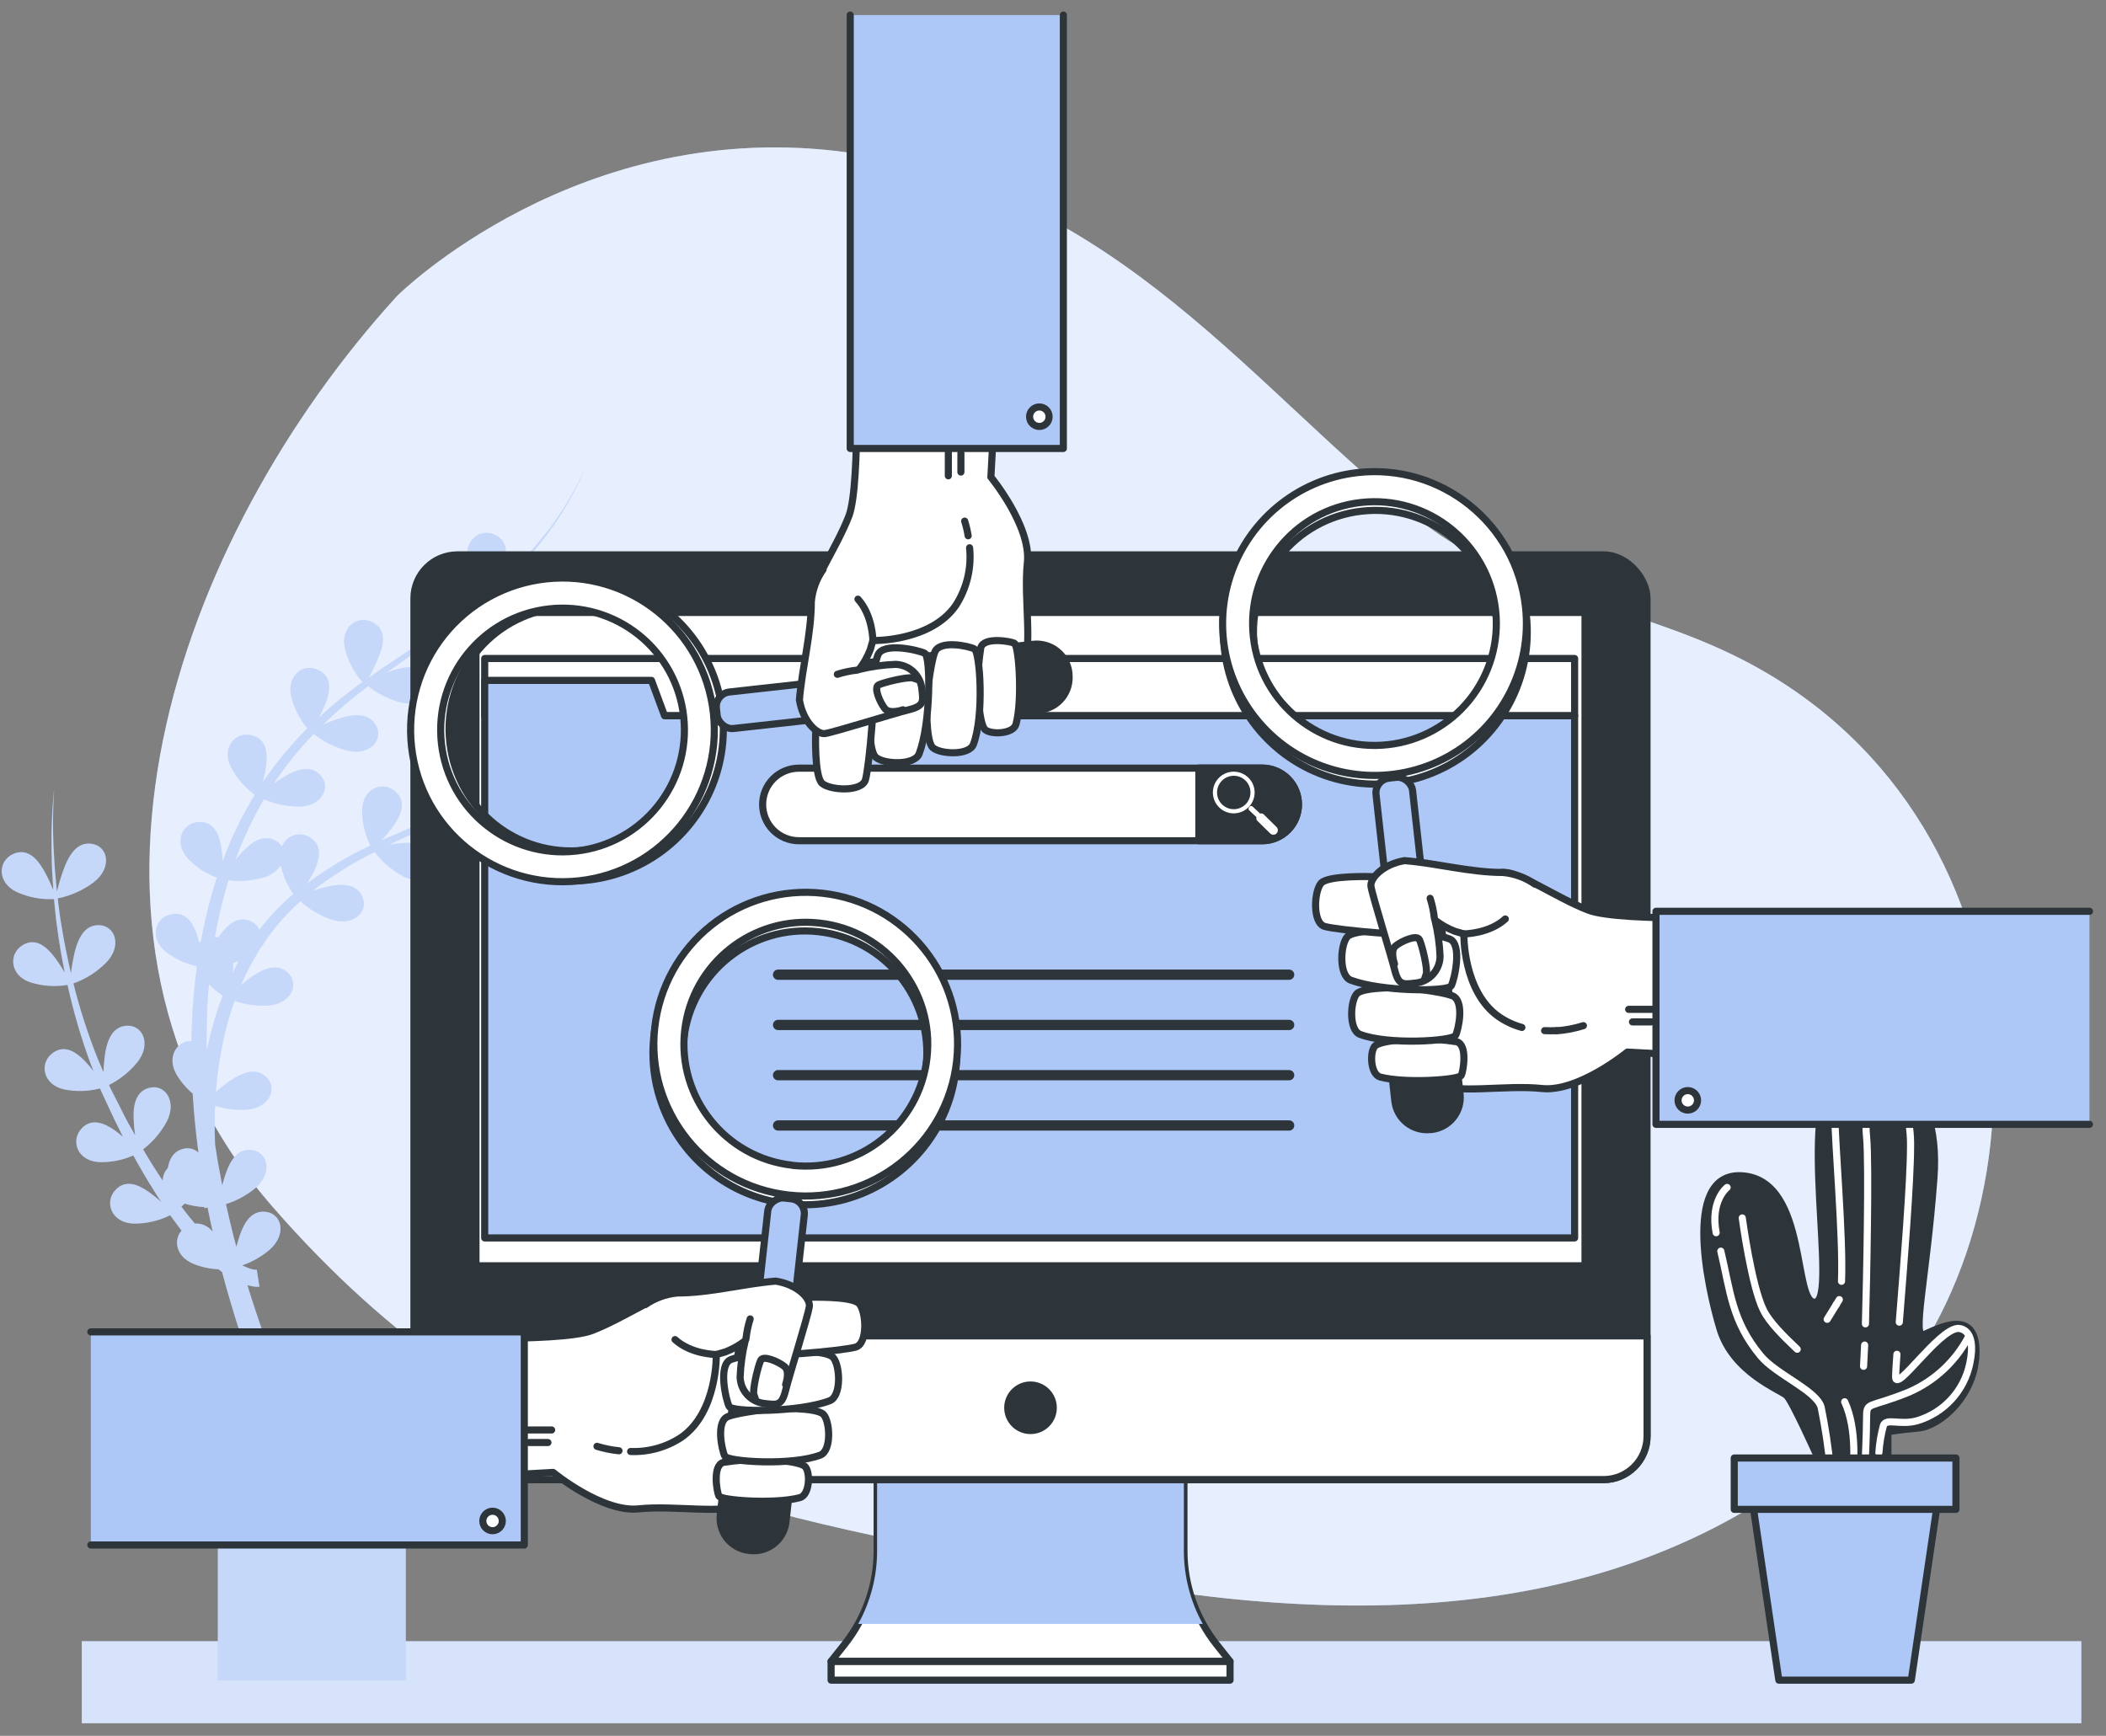 <svg width="148" height="122" viewBox="0 0 148 122" fill="none" xmlns="http://www.w3.org/2000/svg">
<rect x="0" y="0" width="148" height="122" fill="#808080" stroke="none"/>
<path d="M19.157 84.815C35.817 103.911 52.639 106.328 76.285 110.854C99.931 115.379 117.294 112.252 130.088 100.719C144.86 87.388 144.276 56.849 121.671 45.975C114.61 42.571 106.2 41.54 100.014 36.752C88.2 27.615 78.645 13.398 59.679 10.728C40.713 8.058 27.927 20.78 27.927 20.78C12.351 37.837 2.497 65.705 19.157 84.815Z" fill="#ADC7F7"/>
<path opacity="0.7" d="M19.157 84.815C35.817 103.911 52.639 106.328 76.285 110.854C99.931 115.379 117.294 112.252 130.088 100.719C144.86 87.388 144.276 56.849 121.671 45.975C114.61 42.571 106.2 41.54 100.014 36.752C88.2 27.615 78.645 13.398 59.679 10.728C40.713 8.058 27.927 20.78 27.927 20.78C12.351 37.837 2.497 65.705 19.157 84.815Z" fill="white"/>
<rect x="5.75" y="115.35" width="140.515" height="5.765" fill="#ADC7F7"/>
<rect opacity="0.5" x="5.75" y="115.35" width="140.515" height="5.765" fill="white"/>
<path fill-rule="evenodd" clip-rule="evenodd" d="M38.881 53.347C38.194 53.571 37.519 53.832 36.86 54.129C37.22 53.866 37.581 53.592 37.941 53.315C39.545 52.025 41.072 50.641 42.513 49.171C40.822 50.814 39.016 52.335 37.109 53.722C37.372 53.265 37.603 52.791 37.8 52.302C38.161 51.405 38.226 50.501 37.372 50.022C36.316 49.431 35.041 50.313 35.376 51.823C35.58 52.666 35.979 53.449 36.539 54.111C35.295 54.972 33.995 55.751 32.648 56.442L32.522 56.507C32.807 56.014 33.059 55.502 33.275 54.976C33.614 54.082 33.7 53.174 32.843 52.699C31.787 52.104 30.512 52.99 30.85 54.5C31.052 55.332 31.441 56.106 31.989 56.763C30.856 57.321 29.696 57.82 28.53 58.322L28.53 58.322L28.53 58.322L28.53 58.322C28.032 58.536 27.533 58.751 27.035 58.971L26.794 59.079C27.118 58.73 27.421 58.361 27.698 57.973C28.238 57.181 28.53 56.323 27.809 55.657C26.923 54.835 25.471 55.397 25.45 56.954C25.451 57.813 25.65 58.66 26.033 59.429C24.476 60.157 22.996 61.04 21.616 62.066L21.573 62.102C21.759 61.806 21.93 61.501 22.084 61.187C22.492 60.319 22.643 59.425 21.822 58.881C21.483 58.649 21.057 58.584 20.665 58.705C20.273 58.827 19.958 59.121 19.811 59.505C19.703 59.336 19.556 59.195 19.382 59.094C18.557 58.618 17.747 59.133 17.051 59.861C16.871 60.052 16.691 60.258 16.536 60.459C17.072 58.971 17.747 57.535 18.55 56.172C19.315 56.506 20.14 56.681 20.975 56.687C22.618 56.687 23.309 55.318 22.502 54.468C21.847 53.779 20.924 54.042 20.052 54.547C19.765 54.714 19.488 54.897 19.22 55.095C20.055 53.837 21.003 52.657 22.052 51.571C22.739 52.127 23.538 52.529 24.394 52.749C25.99 53.142 26.992 51.985 26.415 50.966C25.947 50.137 24.974 50.169 24.019 50.447C23.562 50.584 23.114 50.749 22.679 50.944C23.115 50.519 23.565 50.112 24.023 49.708C24.621 49.197 25.241 48.703 25.871 48.22C26.549 48.761 27.334 49.153 28.173 49.37C29.77 49.762 30.771 48.606 30.195 47.586C29.726 46.757 28.753 46.79 27.795 47.067C27.572 47.132 27.345 47.211 27.125 47.294C27.957 46.7 28.8 46.12 29.647 45.543L30.429 45.006C31.133 45.596 31.96 46.022 32.85 46.253C34.446 46.646 35.451 45.489 34.875 44.469C34.403 43.641 33.434 43.673 32.475 43.951C32.098 44.066 31.727 44.199 31.362 44.351L31.845 43.99C32.14 43.778 32.436 43.562 32.724 43.335C32.984 43.139 33.235 42.929 33.486 42.718L33.486 42.718L33.487 42.718C33.583 42.638 33.679 42.557 33.776 42.477C33.978 42.319 34.169 42.149 34.36 41.976C35.067 42.573 35.899 43.002 36.795 43.234C38.391 43.626 39.393 42.47 38.816 41.45C38.348 40.621 37.375 40.654 36.421 40.931C35.885 41.097 35.361 41.295 34.85 41.526C35.502 40.921 36.132 40.29 36.73 39.634L36.744 39.618L36.761 39.598C36.789 39.563 36.817 39.529 36.849 39.497C37.105 39.213 37.357 38.925 37.602 38.626C37.847 38.327 38.164 37.934 38.431 37.574C39.526 36.136 40.427 34.562 41.112 32.89C40.394 34.542 39.463 36.092 38.341 37.501C37.231 38.916 35.993 40.225 34.641 41.411L34.493 41.537C34.8 41.014 35.072 40.471 35.307 39.912C35.65 39.018 35.732 38.11 34.875 37.635C33.823 37.04 32.544 37.926 32.883 39.436C33.1 40.33 33.534 41.157 34.147 41.843L33.83 42.117L33.47 42.427C33.261 42.596 33.045 42.758 32.829 42.92L32.828 42.92C32.801 42.941 32.773 42.962 32.746 42.983C32.658 43.05 32.569 43.117 32.468 43.183C32.162 43.41 31.852 43.63 31.539 43.846L31.088 44.152L30.577 44.513C30.876 44.002 31.138 43.471 31.362 42.924C31.704 42.027 31.787 41.122 30.933 40.647C29.878 40.052 28.599 40.939 28.937 42.448C29.146 43.315 29.56 44.12 30.144 44.794L29.784 45.039L28.382 45.958L28.105 46.138L27.323 46.66L26.985 46.887C26.624 47.136 26.264 47.388 25.904 47.647C26.193 47.129 26.446 46.591 26.66 46.037C27.02 45.143 27.085 44.235 26.232 43.76C25.176 43.165 23.9 44.051 24.239 45.561C24.451 46.44 24.874 47.254 25.471 47.932C24.859 48.382 24.253 48.843 23.67 49.326C23.241 49.687 22.82 50.047 22.405 50.436C22.586 50.102 22.747 49.758 22.888 49.406C23.227 48.508 23.313 47.604 22.456 47.129C21.4 46.534 20.125 47.42 20.463 48.93C20.664 49.761 21.054 50.536 21.602 51.193C20.435 52.352 19.384 53.623 18.463 54.986C18.568 54.593 18.647 54.194 18.701 53.79C18.817 52.839 18.68 51.946 17.732 51.686C16.565 51.365 15.541 52.533 16.237 53.924C16.637 54.689 17.209 55.352 17.909 55.858C17.001 57.341 16.243 58.91 15.646 60.542C15.63 60.201 15.597 59.86 15.545 59.523C15.383 58.575 15.001 57.757 14.018 57.775C12.807 57.8 12.155 59.216 13.218 60.348C13.784 60.939 14.476 61.395 15.242 61.684C14.833 62.944 14.499 64.228 14.245 65.529C14.219 65.652 14.197 65.775 14.174 65.898C14.16 65.981 14.145 66.063 14.129 66.145C14.086 66.184 14.043 66.224 14.003 66.267C13.96 66.091 13.909 65.907 13.852 65.738C13.549 64.83 13.045 64.077 12.075 64.25C10.886 64.459 10.458 65.95 11.683 66.912C12.305 67.387 13.023 67.723 13.787 67.896C13.787 67.921 13.801 67.945 13.816 67.969C13.822 67.979 13.828 67.99 13.834 68C13.7 68.977 13.6 69.96 13.538 70.948C13.492 71.668 13.466 72.421 13.452 73.16C12.421 73.16 11.694 74.291 12.403 75.516C12.703 76.024 13.087 76.477 13.538 76.856C13.625 78.243 13.762 79.631 13.945 81.007C13.649 80.733 13.23 80.635 12.843 80.751C12.194 80.928 11.903 81.45 11.798 82.091C11.567 82.33 11.438 82.649 11.438 82.981C10.955 82.261 10.497 81.54 10.054 80.78C10.731 80.261 11.292 79.607 11.701 78.86C12.475 77.418 11.6 76.154 10.472 76.46C9.55 76.712 9.348 77.649 9.391 78.654C9.406 79.035 9.442 79.416 9.499 79.793L9.024 78.957C8.815 78.578 8.627 78.198 8.438 77.819C8.268 77.478 8.098 77.136 7.914 76.795C7.82 76.618 7.738 76.435 7.662 76.255C8.421 75.872 9.092 75.336 9.633 74.68C10.667 73.405 10.043 72.003 8.876 72.093C7.925 72.169 7.547 73.052 7.388 74.046C7.326 74.48 7.288 74.916 7.273 75.354L6.934 74.572C6.213 72.798 5.619 70.975 5.158 69.117C6.017 68.813 6.797 68.32 7.442 67.676C8.599 66.505 8.119 65.053 6.949 65.024C5.997 65.003 5.533 65.842 5.273 66.826C5.146 67.348 5.051 67.877 4.989 68.411C4.736 67.345 4.52 66.264 4.34 65.168C4.228 64.554 4.152 63.931 4.076 63.309L4.076 63.309L4.055 63.14C4.979 62.957 5.849 62.566 6.599 61.998C7.896 60.989 7.611 59.476 6.451 59.306C5.511 59.159 4.942 59.933 4.56 60.867C4.336 61.455 4.148 62.057 3.998 62.668C3.985 62.525 3.971 62.381 3.958 62.237L3.958 62.237L3.957 62.237L3.957 62.237C3.897 61.594 3.836 60.949 3.807 60.304C3.699 58.675 3.699 57.041 3.807 55.412C3.642 57.039 3.586 58.676 3.637 60.312C3.637 60.9 3.677 61.486 3.717 62.073L3.717 62.073C3.728 62.237 3.739 62.402 3.749 62.567C3.543 62.055 3.303 61.558 3.029 61.079C2.539 60.254 1.883 59.638 0.975 59.998C-0.146 60.459 -0.243 62.009 1.162 62.686C1.986 63.065 2.89 63.236 3.796 63.187L3.822 63.462C3.877 64.043 3.932 64.621 4.019 65.197C4.16 66.278 4.34 67.316 4.553 68.364C4.322 67.963 4.066 67.576 3.785 67.208C3.191 66.455 2.463 65.921 1.623 66.408C0.575 67.01 0.676 68.57 2.157 69.049C2.995 69.309 3.882 69.368 4.747 69.222C5.158 71.1 5.699 72.948 6.365 74.752L6.577 75.293C6.387 75.04 6.181 74.8 5.961 74.572C5.295 73.88 4.52 73.423 3.717 73.996C2.733 74.716 2.996 76.229 4.509 76.568C5.344 76.737 6.207 76.713 7.031 76.496C7.107 76.68 7.183 76.856 7.273 77.044C7.416 77.339 7.553 77.637 7.69 77.934L7.69 77.935L7.69 77.935L7.69 77.935C7.897 78.385 8.104 78.836 8.332 79.274L8.646 79.904C8.458 79.742 8.264 79.587 8.062 79.443C7.276 78.892 6.426 78.589 5.749 79.299C4.913 80.175 5.453 81.63 7.01 81.677C7.82 81.696 8.625 81.536 9.366 81.209C9.813 82.016 10.27 82.812 10.768 83.594L10.841 83.713L10.841 83.714C10.999 83.972 11.156 84.228 11.337 84.484C11.054 84.225 10.756 83.985 10.443 83.763C9.658 83.212 8.808 82.909 8.127 83.619C7.294 84.495 7.835 85.95 9.391 85.997C10.281 86.008 11.16 85.806 11.957 85.41C12.216 85.77 12.483 86.13 12.757 86.491C12.176 87.164 12.367 88.292 13.546 88.807C14.118 89.046 14.728 89.181 15.347 89.207C15.419 89.265 15.491 89.323 15.57 89.376L15.606 89.405C16.351 92.187 17.234 94.927 18.255 97.627C18.687 98.777 19.152 99.915 19.631 101.046H15.307V118.096H28.519V101.032H21.486C20.885 99.717 20.305 98.388 19.764 97.044C18.881 94.839 18.082 92.598 17.386 90.324C17.505 90.359 17.625 90.387 17.747 90.407C17.907 90.439 18.071 90.447 18.233 90.429L18.046 89.243H17.919C17.844 89.233 17.77 89.218 17.696 89.2C17.53 89.152 17.367 89.092 17.21 89.02L17.022 88.933C17.718 88.691 18.363 88.325 18.928 87.853C20.178 86.772 19.825 85.294 18.658 85.168C17.714 85.064 17.181 85.864 16.857 86.811C16.759 87.082 16.68 87.362 16.612 87.636C16.543 87.384 16.475 87.132 16.41 86.88C16.244 86.234 16.095 85.583 15.946 84.931L15.877 84.628C16.631 84.392 17.332 84.012 17.941 83.507C19.191 82.427 18.835 80.953 17.671 80.827C16.723 80.722 16.194 81.522 15.869 82.47C15.772 82.743 15.689 83.028 15.617 83.309C15.509 82.761 15.405 82.21 15.307 81.659C15.239 81.252 15.174 80.841 15.113 80.43C15.091 79.847 15.08 79.263 15.088 78.676C15.088 78.355 15.088 78.034 15.116 77.714C15.823 77.937 16.564 78.031 17.303 77.991C18.946 77.883 19.552 76.478 18.694 75.682C17.995 75.03 17.091 75.354 16.251 75.909C15.875 76.165 15.514 76.442 15.17 76.741C15.272 75.37 15.48 74.008 15.794 72.67C15.978 71.881 16.207 71.104 16.482 70.342C17.235 70.602 18.032 70.713 18.827 70.67C20.47 70.566 21.076 69.16 20.218 68.361C19.523 67.712 18.615 68.033 17.775 68.591C17.482 68.793 17.201 69.01 16.932 69.243C17.249 68.498 17.617 67.776 18.035 67.082C18.862 65.681 19.9 64.416 21.112 63.331C21.74 63.91 22.482 64.351 23.291 64.624C24.855 65.136 25.94 64.055 25.453 62.996C25.046 62.135 24.088 62.095 23.101 62.3C22.72 62.382 22.345 62.485 21.976 62.61L22.002 62.589C23.346 61.54 24.795 60.632 26.325 59.879C26.865 60.586 27.551 61.169 28.336 61.587C29.798 62.34 31.041 61.447 30.717 60.322C30.454 59.407 29.514 59.216 28.509 59.242C28.114 59.263 27.72 59.306 27.33 59.371C27.786 59.156 28.245 58.944 28.704 58.732L28.704 58.732L28.704 58.732L28.705 58.731L28.705 58.731C29.881 58.188 31.062 57.642 32.212 57.033H32.248C32.965 57.651 33.814 58.095 34.731 58.33C36.327 58.726 37.328 57.566 36.752 56.529C36.284 55.7 35.311 55.736 34.356 56.01C34.086 56.089 33.816 56.186 33.553 56.287C34.621 55.666 35.656 54.99 36.655 54.262L36.738 54.352V54.306C37.461 54.929 38.318 55.379 39.242 55.621C40.834 56.013 41.839 54.857 41.263 53.819C40.809 53.037 39.851 53.07 38.881 53.347ZM13.69 85.993C13.362 85.612 13.052 85.212 12.749 84.808C12.821 84.743 12.901 84.671 12.98 84.592C13.43 84.732 13.896 84.816 14.367 84.84V84.916L14.587 84.869C14.702 85.439 14.821 86.004 14.947 86.57C14.65 86.181 14.178 85.965 13.69 85.993ZM14.569 73.707C14.659 73.279 14.752 72.853 14.864 72.428H14.868C15.084 71.598 15.345 70.78 15.65 69.978C15.299 69.741 14.973 69.47 14.677 69.168C14.623 69.78 14.579 70.389 14.554 71.001C14.528 71.876 14.515 72.753 14.515 73.632L14.569 73.707ZM16.341 68.393C16.363 68.234 16.381 68.072 16.388 67.914V67.672C16.518 67.633 16.651 67.586 16.781 67.532C16.733 67.626 16.685 67.721 16.636 67.816C16.538 68.008 16.439 68.2 16.345 68.393H16.341ZM17.559 64.729C17.854 64.837 18.093 65.061 18.218 65.349L18.222 65.352C18.931 64.429 19.735 63.584 20.622 62.83C20.193 62.223 19.89 61.535 19.732 60.809C19.447 61.234 19.016 61.54 18.521 61.67C17.72 61.901 16.88 61.966 16.053 61.861C15.667 63.125 15.359 64.411 15.131 65.712C15.11 65.759 15.101 65.81 15.106 65.86C15.167 65.863 15.229 65.872 15.289 65.885H15.347L15.376 65.846C15.949 65.017 16.669 64.368 17.559 64.729Z" fill="#ADC7F7"/>
<path opacity="0.3" fill-rule="evenodd" clip-rule="evenodd" d="M38.881 53.347C38.194 53.571 37.519 53.832 36.86 54.129C37.22 53.866 37.581 53.592 37.941 53.315C39.545 52.025 41.072 50.641 42.513 49.171C40.822 50.814 39.016 52.335 37.109 53.722C37.372 53.265 37.603 52.791 37.8 52.302C38.161 51.405 38.226 50.501 37.372 50.022C36.316 49.431 35.041 50.313 35.376 51.823C35.58 52.666 35.979 53.449 36.539 54.111C35.295 54.972 33.995 55.751 32.648 56.442L32.522 56.507C32.807 56.014 33.059 55.502 33.275 54.976C33.614 54.082 33.7 53.174 32.843 52.699C31.787 52.104 30.512 52.99 30.85 54.5C31.052 55.332 31.441 56.106 31.989 56.763C30.856 57.321 29.696 57.82 28.53 58.322L28.53 58.322L28.53 58.322L28.53 58.322C28.032 58.536 27.533 58.751 27.035 58.971L26.794 59.079C27.118 58.73 27.421 58.361 27.698 57.973C28.238 57.181 28.53 56.323 27.809 55.657C26.923 54.835 25.471 55.397 25.45 56.954C25.451 57.813 25.65 58.66 26.033 59.429C24.476 60.157 22.996 61.04 21.616 62.066L21.573 62.102C21.759 61.806 21.93 61.501 22.084 61.187C22.492 60.319 22.643 59.425 21.822 58.881C21.483 58.649 21.057 58.584 20.665 58.705C20.273 58.827 19.958 59.121 19.811 59.505C19.703 59.336 19.556 59.195 19.382 59.094C18.557 58.618 17.747 59.133 17.051 59.861C16.871 60.052 16.691 60.258 16.536 60.459C17.072 58.971 17.747 57.535 18.55 56.172C19.315 56.506 20.14 56.681 20.975 56.687C22.618 56.687 23.309 55.318 22.502 54.468C21.847 53.779 20.924 54.042 20.052 54.547C19.765 54.714 19.488 54.897 19.22 55.095C20.055 53.837 21.003 52.657 22.052 51.571C22.739 52.127 23.538 52.529 24.394 52.749C25.99 53.142 26.992 51.985 26.415 50.966C25.947 50.137 24.974 50.169 24.019 50.447C23.562 50.584 23.114 50.749 22.679 50.944C23.115 50.519 23.565 50.112 24.023 49.708C24.621 49.197 25.241 48.703 25.871 48.22C26.549 48.761 27.334 49.153 28.173 49.37C29.77 49.762 30.771 48.606 30.195 47.586C29.726 46.757 28.753 46.79 27.795 47.067C27.572 47.132 27.345 47.211 27.125 47.294C27.957 46.7 28.8 46.12 29.647 45.543L30.429 45.006C31.133 45.596 31.96 46.022 32.85 46.253C34.446 46.646 35.451 45.489 34.875 44.469C34.403 43.641 33.434 43.673 32.475 43.951C32.098 44.066 31.727 44.199 31.362 44.351L31.845 43.99C32.14 43.778 32.436 43.562 32.724 43.335C32.984 43.139 33.235 42.929 33.486 42.718L33.486 42.718L33.487 42.718C33.583 42.638 33.679 42.557 33.776 42.477C33.978 42.319 34.169 42.149 34.36 41.976C35.067 42.573 35.899 43.002 36.795 43.234C38.391 43.626 39.393 42.47 38.816 41.45C38.348 40.621 37.375 40.654 36.421 40.931C35.885 41.097 35.361 41.295 34.85 41.526C35.502 40.921 36.132 40.29 36.73 39.634L36.744 39.618L36.761 39.598C36.789 39.563 36.817 39.529 36.849 39.497C37.105 39.213 37.357 38.925 37.602 38.626C37.847 38.327 38.164 37.934 38.431 37.574C39.526 36.136 40.427 34.562 41.112 32.89C40.394 34.542 39.463 36.092 38.341 37.501C37.231 38.916 35.993 40.225 34.641 41.411L34.493 41.537C34.8 41.014 35.072 40.471 35.307 39.912C35.65 39.018 35.732 38.11 34.875 37.635C33.823 37.04 32.544 37.926 32.883 39.436C33.1 40.33 33.534 41.157 34.147 41.843L33.83 42.117L33.47 42.427C33.261 42.596 33.045 42.758 32.829 42.92L32.828 42.92C32.801 42.941 32.773 42.962 32.746 42.983C32.658 43.05 32.569 43.117 32.468 43.183C32.162 43.41 31.852 43.63 31.539 43.846L31.088 44.152L30.577 44.513C30.876 44.002 31.138 43.471 31.362 42.924C31.704 42.027 31.787 41.122 30.933 40.647C29.878 40.052 28.599 40.939 28.937 42.448C29.146 43.315 29.56 44.12 30.144 44.794L29.784 45.039L28.382 45.958L28.105 46.138L27.323 46.66L26.985 46.887C26.624 47.136 26.264 47.388 25.904 47.647C26.193 47.129 26.446 46.591 26.66 46.037C27.02 45.143 27.085 44.235 26.232 43.76C25.176 43.165 23.9 44.051 24.239 45.561C24.451 46.44 24.874 47.254 25.471 47.932C24.859 48.382 24.253 48.843 23.67 49.326C23.241 49.687 22.82 50.047 22.405 50.436C22.586 50.102 22.747 49.758 22.888 49.406C23.227 48.508 23.313 47.604 22.456 47.129C21.4 46.534 20.125 47.42 20.463 48.93C20.664 49.761 21.054 50.536 21.602 51.193C20.435 52.352 19.384 53.623 18.463 54.986C18.568 54.593 18.647 54.194 18.701 53.79C18.817 52.839 18.68 51.946 17.732 51.686C16.565 51.365 15.541 52.533 16.237 53.924C16.637 54.689 17.209 55.352 17.909 55.858C17.001 57.341 16.243 58.91 15.646 60.542C15.63 60.201 15.597 59.86 15.545 59.523C15.383 58.575 15.001 57.757 14.018 57.775C12.807 57.8 12.155 59.216 13.218 60.348C13.784 60.939 14.476 61.395 15.242 61.684C14.833 62.944 14.499 64.228 14.245 65.529C14.219 65.652 14.197 65.775 14.174 65.898C14.16 65.981 14.145 66.063 14.129 66.145C14.086 66.184 14.043 66.224 14.003 66.267C13.96 66.091 13.909 65.907 13.852 65.738C13.549 64.83 13.045 64.077 12.075 64.25C10.886 64.459 10.458 65.95 11.683 66.912C12.305 67.387 13.023 67.723 13.787 67.896C13.787 67.921 13.801 67.945 13.816 67.969C13.822 67.979 13.828 67.99 13.834 68C13.7 68.977 13.6 69.96 13.538 70.948C13.492 71.668 13.466 72.421 13.452 73.16C12.421 73.16 11.694 74.291 12.403 75.516C12.703 76.024 13.087 76.477 13.538 76.856C13.625 78.243 13.762 79.631 13.945 81.007C13.649 80.733 13.23 80.635 12.843 80.751C12.194 80.928 11.903 81.45 11.798 82.091C11.567 82.33 11.438 82.649 11.438 82.981C10.955 82.261 10.497 81.54 10.054 80.78C10.731 80.261 11.292 79.607 11.701 78.86C12.475 77.418 11.6 76.154 10.472 76.46C9.55 76.712 9.348 77.649 9.391 78.654C9.406 79.035 9.442 79.416 9.499 79.793L9.024 78.957C8.815 78.578 8.627 78.198 8.438 77.819C8.268 77.478 8.098 77.136 7.914 76.795C7.82 76.618 7.738 76.435 7.662 76.255C8.421 75.872 9.092 75.336 9.633 74.68C10.667 73.405 10.043 72.003 8.876 72.093C7.925 72.169 7.547 73.052 7.388 74.046C7.326 74.48 7.288 74.916 7.273 75.354L6.934 74.572C6.213 72.798 5.619 70.975 5.158 69.117C6.017 68.813 6.797 68.32 7.442 67.676C8.599 66.505 8.119 65.053 6.949 65.024C5.997 65.003 5.533 65.842 5.273 66.826C5.146 67.348 5.051 67.877 4.989 68.411C4.736 67.345 4.52 66.264 4.34 65.168C4.228 64.554 4.152 63.931 4.076 63.309L4.076 63.309L4.055 63.14C4.979 62.957 5.849 62.566 6.599 61.998C7.896 60.989 7.611 59.476 6.451 59.306C5.511 59.159 4.942 59.933 4.56 60.867C4.336 61.455 4.148 62.057 3.998 62.668C3.985 62.525 3.971 62.381 3.958 62.237L3.958 62.237L3.957 62.237L3.957 62.237C3.897 61.594 3.836 60.949 3.807 60.304C3.699 58.675 3.699 57.041 3.807 55.412C3.642 57.039 3.586 58.676 3.637 60.312C3.637 60.9 3.677 61.486 3.717 62.073L3.717 62.073C3.728 62.237 3.739 62.402 3.749 62.567C3.543 62.055 3.303 61.558 3.029 61.079C2.539 60.254 1.883 59.638 0.975 59.998C-0.146 60.459 -0.243 62.009 1.162 62.686C1.986 63.065 2.89 63.236 3.796 63.187L3.822 63.462C3.877 64.043 3.932 64.621 4.019 65.197C4.16 66.278 4.34 67.316 4.553 68.364C4.322 67.963 4.066 67.576 3.785 67.208C3.191 66.455 2.463 65.921 1.623 66.408C0.575 67.01 0.676 68.57 2.157 69.049C2.995 69.309 3.882 69.368 4.747 69.222C5.158 71.1 5.699 72.948 6.365 74.752L6.577 75.293C6.387 75.04 6.181 74.8 5.961 74.572C5.295 73.88 4.52 73.423 3.717 73.996C2.733 74.716 2.996 76.229 4.509 76.568C5.344 76.737 6.207 76.713 7.031 76.496C7.107 76.68 7.183 76.856 7.273 77.044C7.416 77.339 7.553 77.637 7.69 77.934L7.69 77.935L7.69 77.935L7.69 77.935C7.897 78.385 8.104 78.836 8.332 79.274L8.646 79.904C8.458 79.742 8.264 79.587 8.062 79.443C7.276 78.892 6.426 78.589 5.749 79.299C4.913 80.175 5.453 81.63 7.01 81.677C7.82 81.696 8.625 81.536 9.366 81.209C9.813 82.016 10.27 82.812 10.768 83.594L10.841 83.713L10.841 83.714C10.999 83.972 11.156 84.228 11.337 84.484C11.054 84.225 10.756 83.985 10.443 83.763C9.658 83.212 8.808 82.909 8.127 83.619C7.294 84.495 7.835 85.95 9.391 85.997C10.281 86.008 11.16 85.806 11.957 85.41C12.216 85.77 12.483 86.13 12.757 86.491C12.176 87.164 12.367 88.292 13.546 88.807C14.118 89.046 14.728 89.181 15.347 89.207C15.419 89.265 15.491 89.323 15.57 89.376L15.606 89.405C16.351 92.187 17.234 94.927 18.255 97.627C18.687 98.777 19.152 99.915 19.631 101.046H15.307V118.096H28.519V101.032H21.486C20.885 99.717 20.305 98.388 19.764 97.044C18.881 94.839 18.082 92.598 17.386 90.324C17.505 90.359 17.625 90.387 17.747 90.407C17.907 90.439 18.071 90.447 18.233 90.429L18.046 89.243H17.919C17.844 89.233 17.77 89.218 17.696 89.2C17.53 89.152 17.367 89.092 17.21 89.02L17.022 88.933C17.718 88.691 18.363 88.325 18.928 87.853C20.178 86.772 19.825 85.294 18.658 85.168C17.714 85.064 17.181 85.864 16.857 86.811C16.759 87.082 16.68 87.362 16.612 87.636C16.543 87.384 16.475 87.132 16.41 86.88C16.244 86.234 16.095 85.583 15.946 84.931L15.877 84.628C16.631 84.392 17.332 84.012 17.941 83.507C19.191 82.427 18.835 80.953 17.671 80.827C16.723 80.722 16.194 81.522 15.869 82.47C15.772 82.743 15.689 83.028 15.617 83.309C15.509 82.761 15.405 82.21 15.307 81.659C15.239 81.252 15.174 80.841 15.113 80.43C15.091 79.847 15.08 79.263 15.088 78.676C15.088 78.355 15.088 78.034 15.116 77.714C15.823 77.937 16.564 78.031 17.303 77.991C18.946 77.883 19.552 76.478 18.694 75.682C17.995 75.03 17.091 75.354 16.251 75.909C15.875 76.165 15.514 76.442 15.17 76.741C15.272 75.37 15.48 74.008 15.794 72.67C15.978 71.881 16.207 71.104 16.482 70.342C17.235 70.602 18.032 70.713 18.827 70.67C20.47 70.566 21.076 69.16 20.218 68.361C19.523 67.712 18.615 68.033 17.775 68.591C17.482 68.793 17.201 69.01 16.932 69.243C17.249 68.498 17.617 67.776 18.035 67.082C18.862 65.681 19.9 64.416 21.112 63.331C21.74 63.91 22.482 64.351 23.291 64.624C24.855 65.136 25.94 64.055 25.453 62.996C25.046 62.135 24.088 62.095 23.101 62.3C22.72 62.382 22.345 62.485 21.976 62.61L22.002 62.589C23.346 61.54 24.795 60.632 26.325 59.879C26.865 60.586 27.551 61.169 28.336 61.587C29.798 62.34 31.041 61.447 30.717 60.322C30.454 59.407 29.514 59.216 28.509 59.242C28.114 59.263 27.72 59.306 27.33 59.371C27.786 59.156 28.245 58.944 28.704 58.732L28.704 58.732L28.704 58.732L28.705 58.731L28.705 58.731C29.881 58.188 31.062 57.642 32.212 57.033H32.248C32.965 57.651 33.814 58.095 34.731 58.33C36.327 58.726 37.328 57.566 36.752 56.529C36.284 55.7 35.311 55.736 34.356 56.01C34.086 56.089 33.816 56.186 33.553 56.287C34.621 55.666 35.656 54.99 36.655 54.262L36.738 54.352V54.306C37.461 54.929 38.318 55.379 39.242 55.621C40.834 56.013 41.839 54.857 41.263 53.819C40.809 53.037 39.851 53.07 38.881 53.347ZM13.69 85.993C13.362 85.612 13.052 85.212 12.749 84.808C12.821 84.743 12.901 84.671 12.98 84.592C13.43 84.732 13.896 84.816 14.367 84.84V84.916L14.587 84.869C14.702 85.439 14.821 86.004 14.947 86.57C14.65 86.181 14.178 85.965 13.69 85.993ZM14.569 73.707C14.659 73.279 14.752 72.853 14.864 72.428H14.868C15.084 71.598 15.345 70.78 15.65 69.978C15.299 69.741 14.973 69.47 14.677 69.168C14.623 69.78 14.579 70.389 14.554 71.001C14.528 71.876 14.515 72.753 14.515 73.632L14.569 73.707ZM16.341 68.393C16.363 68.234 16.381 68.072 16.388 67.914V67.672C16.518 67.633 16.651 67.586 16.781 67.532C16.733 67.626 16.685 67.721 16.636 67.816C16.538 68.008 16.439 68.2 16.345 68.393H16.341ZM17.559 64.729C17.854 64.837 18.093 65.061 18.218 65.349L18.222 65.352C18.931 64.429 19.735 63.584 20.622 62.83C20.193 62.223 19.89 61.535 19.732 60.809C19.447 61.234 19.016 61.54 18.521 61.67C17.72 61.901 16.88 61.966 16.053 61.861C15.667 63.125 15.359 64.411 15.131 65.712C15.11 65.759 15.101 65.81 15.106 65.86C15.167 65.863 15.229 65.872 15.289 65.885H15.347L15.376 65.846C15.949 65.017 16.669 64.368 17.559 64.729Z" fill="white"/>
<path d="M127.719 102.376C127.719 102.376 125.975 98.481 125.557 98.081C125.14 97.681 121.8 96.471 120.874 93.397C119.948 90.324 118.189 82.12 122.621 82.657C127.053 83.194 125.975 91.787 127.586 91.517C129.196 91.246 126.246 77.559 129.063 75.664C131.881 73.769 136.446 75.53 135.909 82.78C135.372 90.029 134.298 94.186 135.239 93.787C136.179 93.387 138.863 91.906 138.863 94.993C138.863 98.081 136.312 100.229 134.835 100.362C133.358 100.495 132.673 100.632 132.673 100.632V102.643L127.719 102.376Z" fill="#2E353A" stroke="#2E353A" stroke-width="0.5" stroke-linecap="round" stroke-linejoin="round"/>
<path d="M126.3 94.828C125.287 93.869 124.358 92.94 123.929 92.086C123.079 90.382 122.438 85.601 122.438 85.601" stroke="white" stroke-width="0.5" stroke-linecap="round" stroke-linejoin="round"/>
<path d="M120.93 87.935C121.6 90.728 121.694 92.832 123.718 95.282C124.799 96.608 127.66 97.732 127.981 98.903C128.268 100.312 128.483 101.734 128.626 103.165L130.225 103.273C130.225 103.273 130.55 100.499 129.634 98.521" stroke="white" stroke-width="0.5" stroke-linecap="round" stroke-linejoin="round"/>
<path d="M121.374 83.457C121.374 83.457 120.178 84.376 120.603 86.638" stroke="white" stroke-width="0.5" stroke-linecap="round" stroke-linejoin="round"/>
<path d="M129.04 91.697L128.406 92.724" stroke="white" stroke-width="0.5" stroke-linecap="round" stroke-linejoin="round"/>
<path d="M129.259 91.34L129.039 91.697" stroke="white" stroke-width="0.5" stroke-linecap="round" stroke-linejoin="round"/>
<path d="M131.388 75.999C131.388 75.999 128.938 75.894 128.938 78.236C128.938 80.214 129.543 86.966 129.413 90.054" stroke="white" stroke-width="0.5" stroke-linecap="round" stroke-linejoin="round"/>
<path d="M133.307 95.184C133.25 95.988 133.214 96.557 133.214 96.773C133.214 97.944 136.193 93.469 137.58 93.365C137.58 93.365 138.964 93.257 138.431 95.815C138.035 97.75 136.601 99.308 134.705 99.861C133.531 100.182 132.572 99.648 132.36 100.182C132.19 100.809 132.083 101.451 132.039 102.099" stroke="white" stroke-width="0.5" stroke-linecap="round" stroke-linejoin="round"/>
<path d="M134.006 78.222C134.191 78.995 134.278 79.787 134.265 80.582C134.265 83.075 133.79 88.955 133.473 92.925" stroke="white" stroke-width="0.5" stroke-linecap="round" stroke-linejoin="round"/>
<path d="M132.773 76.215C133.093 76.398 133.353 76.671 133.519 77" stroke="white" stroke-width="0.5" stroke-linecap="round" stroke-linejoin="round"/>
<path d="M131.038 94.536L130.963 96.028" stroke="white" stroke-width="0.5" stroke-linecap="round" stroke-linejoin="round"/>
<path d="M131.602 77.49C131.602 77.49 130.964 77.703 131.177 79.94C131.353 81.789 131.177 90.18 131.094 93.044" stroke="white" stroke-width="0.5" stroke-linecap="round" stroke-linejoin="round"/>
<path d="M138.312 94.003C137.398 95.713 135.935 97.064 134.158 97.84C131.275 99.011 131.174 98.478 131.174 99.641C131.174 100.805 131.066 102.945 131.066 102.945" stroke="white" stroke-width="0.5" stroke-linecap="round" stroke-linejoin="round"/>
<path d="M134.318 118.085H125.008L123.016 104.599H136.31L134.318 118.085Z" fill="#ADC7F7" stroke="#2E353A" stroke-width="0.5" stroke-linecap="round" stroke-linejoin="round"/>
<rect x="121.875" y="102.473" width="15.579" height="3.61" fill="#ADC7F7" stroke="#2E353A" stroke-width="0.5" stroke-linecap="round" stroke-linejoin="round"/>
<path d="M83.202 109.005V101.684H61.642V109.005C61.638 111.39 60.831 113.704 59.35 115.574L58.406 116.762H86.437L85.493 115.574C84.013 113.704 83.205 111.39 83.202 109.005Z" fill="white" stroke="#2E353A" stroke-width="0.5" stroke-linecap="round" stroke-linejoin="round"/>
<path d="M60.312 114.132H84.524C83.655 112.563 83.199 110.799 83.198 109.005V101.684H61.638V109.005C61.638 110.799 61.182 112.563 60.312 114.132H60.312Z" fill="#ADC7F7"/>
<rect x="29.09" y="39" width="86.654" height="64.993" rx="3.055" fill="#2E353A" stroke="#2E353A" stroke-width="0.5" stroke-linecap="round" stroke-linejoin="round"/>
<path d="M29.09 93.891H115.748V100.935C115.748 102.622 114.38 103.99 112.692 103.99H32.149C30.461 103.99 29.093 102.622 29.093 100.935V93.891H29.09Z" fill="white" stroke="#2E353A" stroke-width="0.5" stroke-linecap="round" stroke-linejoin="round"/>
<rect x="33.449" y="43.046" width="77.939" height="45.916" fill="white" stroke="#2E353A" stroke-width="0.5" stroke-linecap="round" stroke-linejoin="round"/>
<path d="M74.02 98.942C74.02 98.059 73.303 97.343 72.42 97.343C71.537 97.343 70.82 98.059 70.82 98.942C70.82 99.826 71.537 100.542 72.42 100.542C73.303 100.542 74.02 99.826 74.02 98.942Z" fill="#2E353A" stroke="#2E353A" stroke-width="0.5" stroke-linecap="round" stroke-linejoin="round"/>
<rect x="58.406" y="116.777" width="28.035" height="1.308" fill="white" stroke="#2E353A" stroke-width="0.5" stroke-linecap="round" stroke-linejoin="round"/>
<rect x="34.062" y="46.282" width="76.595" height="4.024" fill="white" stroke="#2E353A" stroke-width="0.5" stroke-linecap="round" stroke-linejoin="round"/>
<path d="M46.702 50.306L45.783 47.82H34.062V50.306V53.603V87.006H110.657V50.306H46.702Z" fill="#ADC7F7" stroke="#2E353A" stroke-width="0.5" stroke-linecap="round" stroke-linejoin="round"/>
<path d="M54.68 68.505H90.594" stroke="#2E353A" stroke-width="0.721" stroke-linecap="round" stroke-linejoin="round"/>
<path d="M54.68 72.036H90.594" stroke="#2E353A" stroke-width="0.721" stroke-linecap="round" stroke-linejoin="round"/>
<path d="M54.68 75.567H90.594" stroke="#2E353A" stroke-width="0.721" stroke-linecap="round" stroke-linejoin="round"/>
<path d="M54.68 79.101H90.594" stroke="#2E353A" stroke-width="0.721" stroke-linecap="round" stroke-linejoin="round"/>
<path d="M88.694 59.09H56.148C55.472 59.091 54.822 58.823 54.343 58.346C53.864 57.868 53.595 57.219 53.594 56.543C53.593 55.866 53.861 55.217 54.338 54.738C54.816 54.259 55.465 53.989 56.141 53.989H88.694C89.371 53.987 90.022 54.256 90.501 54.736C90.98 55.215 91.249 55.865 91.248 56.543C91.247 57.219 90.978 57.868 90.498 58.346C90.019 58.823 89.37 59.091 88.694 59.09Z" fill="white" stroke="#2E353A" stroke-width="0.5" stroke-linecap="round" stroke-linejoin="round"/>
<path d="M88.696 59.09H84.25V53.981H88.696C89.374 53.98 90.024 54.249 90.503 54.728C90.983 55.208 91.251 55.858 91.251 56.536C91.251 57.214 90.983 57.864 90.503 58.343C90.024 58.822 89.374 59.091 88.696 59.09Z" fill="#2E353A" stroke="#2E353A" stroke-width="0.5" stroke-linecap="round" stroke-linejoin="round"/>
<path fill-rule="evenodd" clip-rule="evenodd" d="M86.096 54.364C86.636 54.119 87.27 54.224 87.703 54.63L87.707 54.633C87.991 54.898 88.157 55.266 88.169 55.654C88.181 56.042 88.038 56.419 87.772 56.702C87.367 57.135 86.74 57.281 86.185 57.073C85.63 56.864 85.255 56.341 85.235 55.748C85.216 55.155 85.555 54.609 86.096 54.364ZM85.9 56.554C86.373 56.998 87.115 56.975 87.559 56.503C88.004 56.029 87.98 55.284 87.505 54.839C87.031 54.397 86.289 54.422 85.847 54.895C85.404 55.369 85.428 56.111 85.9 56.554Z" fill="white"/>
<path d="M88.805 57.235C88.74 57.171 88.642 57.151 88.557 57.184L88.027 56.687C87.971 56.632 87.881 56.632 87.825 56.687L87.778 56.737C87.725 56.795 87.725 56.885 87.778 56.943L88.301 57.433C88.269 57.524 88.293 57.625 88.362 57.692L89.263 58.575C89.386 58.698 89.586 58.698 89.71 58.575C89.832 58.451 89.832 58.252 89.71 58.128L88.805 57.235Z" fill="white"/>
<path d="M98.106 74.5C98.319 75.027 98.736 75.446 99.263 75.66C99.67 75.826 100.214 75.79 100.841 76.143C102.257 76.939 105.791 76.229 108.353 76.503C110.915 76.777 114.366 73.942 114.366 73.942L124.53 74.5V64.412C124.53 64.412 113.923 64.855 111.625 63.969C109.326 63.082 106.764 61.23 105.615 61.317C104.466 61.403 95.008 62.466 95.008 62.466L98.103 74.5H98.106Z" fill="white" stroke="#2E353A" stroke-width="0.5" stroke-linecap="round" stroke-linejoin="round"/>
<path fill-rule="evenodd" clip-rule="evenodd" d="M86.4 41.458C87.603 37.311 91.186 34.298 95.478 33.823C98.293 33.509 101.116 34.328 103.327 36.098C105.537 37.868 106.954 40.444 107.263 43.259C107.738 47.55 105.581 51.706 101.798 53.787C98.015 55.868 93.351 55.466 89.98 52.767C86.61 50.068 85.197 45.605 86.4 41.458ZM88.139 45.381C88.662 50.082 92.896 53.469 97.597 52.947C99.854 52.696 101.92 51.559 103.338 49.785C104.757 48.012 105.414 45.747 105.163 43.489C104.64 38.789 100.406 35.401 95.705 35.924C91.004 36.446 87.617 40.68 88.139 45.381Z" fill="white"/>
<path d="M95.478 33.823L95.506 34.071L95.506 34.071L95.478 33.823ZM86.4 41.458L86.16 41.388H86.16L86.4 41.458ZM103.327 36.098L103.483 35.903L103.327 36.098ZM107.263 43.259L107.015 43.286L107.015 43.286L107.263 43.259ZM89.98 52.767L89.824 52.962L89.98 52.767ZM97.597 52.947L97.569 52.699L97.597 52.947ZM88.139 45.381L87.891 45.409L88.139 45.381ZM103.338 49.785L103.534 49.942L103.338 49.785ZM105.163 43.489L104.914 43.517L105.163 43.489ZM95.705 35.924L95.733 36.172L95.705 35.924ZM95.451 33.574C91.058 34.06 87.392 37.145 86.16 41.388L86.64 41.528C87.815 37.478 91.314 34.535 95.506 34.071L95.451 33.574ZM103.483 35.903C101.221 34.091 98.331 33.254 95.45 33.574L95.506 34.071C98.254 33.765 101.012 34.564 103.171 36.293L103.483 35.903ZM107.512 43.232C107.195 40.351 105.745 37.714 103.483 35.903L103.171 36.293C105.329 38.021 106.712 40.537 107.015 43.286L107.512 43.232ZM101.919 54.006C105.791 51.876 107.998 47.623 107.512 43.231L107.015 43.286C107.479 47.477 105.372 51.535 101.678 53.568L101.919 54.006ZM89.824 52.962C93.273 55.724 98.047 56.136 101.919 54.006L101.678 53.568C97.983 55.6 93.428 55.207 90.136 52.572L89.824 52.962ZM86.16 41.388C84.928 45.632 86.374 50.2 89.824 52.962L90.136 52.572C86.845 49.936 85.465 45.577 86.64 41.528L86.16 41.388ZM97.569 52.699C93.005 53.206 88.895 49.917 88.388 45.353L87.891 45.409C88.428 50.247 92.786 53.733 97.624 53.196L97.569 52.699ZM103.143 49.629C101.766 51.351 99.761 52.455 97.569 52.699L97.624 53.196C99.948 52.938 102.073 51.767 103.534 49.942L103.143 49.629ZM104.914 43.517C105.158 45.709 104.521 47.907 103.143 49.629L103.534 49.942C104.994 48.116 105.669 45.785 105.411 43.462L104.914 43.517ZM95.733 36.172C100.296 35.665 104.407 38.953 104.914 43.517L105.411 43.462C104.874 38.624 100.516 35.138 95.678 35.675L95.733 36.172ZM88.388 45.353C87.881 40.79 91.169 36.679 95.733 36.172L95.678 35.675C90.839 36.213 87.353 40.571 87.891 45.409L88.388 45.353Z" fill="#2E353A"/>
<path fill-rule="evenodd" clip-rule="evenodd" d="M86.341 40.849C87.545 36.702 91.128 33.689 95.419 33.214C101.279 32.567 106.554 36.791 107.205 42.65C107.68 46.942 105.523 51.097 101.74 53.178C97.957 55.259 93.292 54.857 89.922 52.158C86.551 49.459 85.138 44.996 86.341 40.849ZM88.081 44.772C88.603 49.473 92.837 52.861 97.538 52.338C99.796 52.087 101.861 50.95 103.28 49.176C104.699 47.403 105.355 45.138 105.104 42.881C104.582 38.18 100.347 34.792 95.647 35.315C90.946 35.837 87.558 40.071 88.081 44.772Z" fill="white"/>
<path d="M95.419 33.214L95.392 32.965L95.392 32.965L95.419 33.214ZM107.205 42.65L107.453 42.623L107.453 42.622L107.205 42.65ZM89.922 52.158L89.765 52.353L89.922 52.158ZM97.538 52.338L97.51 52.09L97.538 52.338ZM88.081 44.772L87.832 44.8L88.081 44.772ZM103.28 49.176L103.475 49.333L103.28 49.176ZM105.104 42.881L104.856 42.908L105.104 42.881ZM95.647 35.315L95.674 35.563L95.647 35.315ZM95.392 32.965C91 33.452 87.333 36.536 86.101 40.779L86.582 40.919C87.757 36.869 91.256 33.926 95.447 33.462L95.392 32.965ZM107.453 42.622C106.787 36.626 101.389 32.304 95.392 32.965L95.447 33.462C101.169 32.831 106.321 36.956 106.956 42.678L107.453 42.622ZM101.86 53.397C105.732 51.267 107.939 47.015 107.453 42.623L106.956 42.678C107.42 46.869 105.314 50.927 101.619 52.959L101.86 53.397ZM89.765 52.353C93.215 55.115 97.989 55.527 101.86 53.397L101.619 52.959C97.925 54.992 93.37 54.598 90.078 51.963L89.765 52.353ZM86.101 40.779C84.87 45.023 86.316 49.591 89.765 52.353L90.078 51.963C86.786 49.327 85.406 44.968 86.582 40.919L86.101 40.779ZM97.51 52.09C92.947 52.597 88.836 49.308 88.329 44.745L87.832 44.8C88.37 49.638 92.728 53.124 97.566 52.587L97.51 52.09ZM103.085 49.02C101.707 50.742 99.702 51.846 97.51 52.09L97.566 52.587C99.889 52.329 102.015 51.158 103.475 49.333L103.085 49.02ZM104.856 42.908C105.099 45.1 104.462 47.298 103.085 49.02L103.475 49.333C104.935 47.507 105.611 45.176 105.353 42.853L104.856 42.908ZM95.674 35.563C100.238 35.056 104.349 38.344 104.856 42.908L105.353 42.853C104.815 38.015 100.457 34.529 95.619 35.066L95.674 35.563ZM88.329 44.745C87.822 40.181 91.111 36.07 95.674 35.563L95.619 35.066C90.781 35.604 87.294 39.962 87.832 44.8L88.329 44.745Z" fill="#2E353A"/>
<rect x="96.586" y="54.804" width="2.583" height="9.519" rx="1.038" transform="rotate(-6.32 96.586 54.804)" fill="#ADC7F7" stroke="#2E353A" stroke-width="0.5" stroke-linecap="round" stroke-linejoin="round"/>
<path d="M97.955 60.809L99.036 60.694C100.003 60.59 100.874 61.284 100.989 62.25L102.606 76.882C102.743 78.127 101.845 79.248 100.599 79.386H100.527C99.929 79.452 99.329 79.278 98.859 78.902C98.389 78.525 98.089 77.977 98.023 77.379L96.406 62.751C96.353 62.283 96.489 61.813 96.783 61.446C97.077 61.078 97.505 60.842 97.973 60.791L97.955 60.809Z" fill="#2E353A" stroke="#2E353A" stroke-width="0.5" stroke-linecap="round" stroke-linejoin="round"/>
<path d="M99.528 73.001C99.528 73.001 96.966 73.095 96.606 73.538C96.246 73.981 96.311 75.523 97.006 75.7C98.779 76.165 102.547 75.894 102.695 75.577C102.843 75.26 103.145 73.415 102.367 73.217C101.428 73.073 100.478 73.001 99.528 73.001Z" fill="white" stroke="#2E353A" stroke-width="0.5" stroke-linecap="round" stroke-linejoin="round"/>
<path d="M98.788 69.427C98.788 69.427 95.808 69.315 95.343 69.852C94.879 70.389 94.788 72.396 95.574 72.698C97.577 73.466 102.084 73.167 102.29 72.771C102.495 72.374 102.942 70.317 102.059 69.986C101.176 69.654 98.788 69.427 98.788 69.427Z" fill="white" stroke="#2E353A" stroke-width="0.5" stroke-linecap="round" stroke-linejoin="round"/>
<path d="M98.359 65.392C98.359 65.392 95.174 65.269 94.677 65.846C94.18 66.422 94.083 68.562 94.922 68.887C97.084 69.708 101.768 69.708 101.988 69.283C102.207 68.858 102.798 66.343 101.854 65.986C100.91 65.63 98.359 65.392 98.359 65.392Z" fill="white" stroke="#2E353A" stroke-width="0.5" stroke-linecap="round" stroke-linejoin="round"/>
<path d="M96.523 61.616C96.523 61.616 93.338 61.497 92.841 62.07C92.344 62.643 92.225 64.851 93.086 65.111C93.947 65.37 99.932 65.932 100.151 65.511C100.371 65.089 100.962 62.567 100.018 62.21C99.074 61.854 96.523 61.616 96.523 61.616Z" fill="white" stroke="#2E353A" stroke-width="0.5" stroke-linecap="round" stroke-linejoin="round"/>
<path d="M106.952 72.212C106.38 72.055 105.838 71.804 105.348 71.47C102.787 69.701 102.873 65.637 102.873 65.637L102.257 65.46C101.748 65.267 101.271 64.998 100.841 64.664C101.047 65.504 101.168 66.362 101.201 67.226C101.182 68.209 100.42 69.018 99.439 69.096C98.643 69.186 98.29 69.272 98.023 68.213C97.757 67.154 96.434 62.909 96.344 62.29C96.265 61.728 97.209 60.726 98.712 60.488C101.021 60.675 103.298 61.32 105.626 61.32C106.435 61.397 107.212 61.682 107.877 62.149" fill="white"/>
<path d="M106.952 72.212C106.38 72.055 105.838 71.804 105.348 71.47C102.787 69.701 102.873 65.637 102.873 65.637L102.257 65.46C101.748 65.267 101.271 64.998 100.841 64.664C101.047 65.504 101.168 66.362 101.201 67.226C101.182 68.209 100.42 69.018 99.439 69.096C98.643 69.186 98.29 69.272 98.023 68.213C97.757 67.154 96.434 62.909 96.344 62.29C96.265 61.728 97.209 60.726 98.712 60.488C101.021 60.675 103.298 61.32 105.626 61.32C106.435 61.397 107.212 61.682 107.877 62.149" stroke="#2E353A" stroke-width="0.5" stroke-linecap="round" stroke-linejoin="round"/>
<path d="M109.39 72.436C109.109 72.45 108.828 72.45 108.547 72.436H109.39Z" fill="white"/>
<path d="M109.39 72.436C109.109 72.45 108.828 72.45 108.547 72.436" stroke="#2E353A" stroke-width="0.5" stroke-linecap="round" stroke-linejoin="round"/>
<path d="M111.275 72.086C110.663 72.28 110.031 72.401 109.391 72.446L111.275 72.086Z" fill="white"/>
<path d="M111.275 72.086C110.663 72.28 110.031 72.401 109.391 72.446" stroke="#2E353A" stroke-width="0.5" stroke-linecap="round" stroke-linejoin="round"/>
<path d="M114.453 70.94H117.635" stroke="#2E353A" stroke-width="0.5" stroke-linecap="round" stroke-linejoin="round"/>
<path d="M114.723 71.823H116.049" stroke="#2E353A" stroke-width="0.5" stroke-linecap="round" stroke-linejoin="round"/>
<path d="M102.875 65.637C102.875 65.637 104.633 65.637 105.786 64.588" stroke="#2E353A" stroke-width="0.5" stroke-linecap="round" stroke-linejoin="round"/>
<path d="M100.802 64.549C100.752 64.069 100.651 63.596 100.503 63.136" stroke="#2E353A" stroke-width="0.5" stroke-linecap="round" stroke-linejoin="round"/>
<path d="M98.001 67.748C98.001 67.748 97.666 66.819 98.073 66.484C98.48 66.148 99.561 65.666 99.748 66.037C99.936 66.408 100.343 68.119 100.231 68.454L100.119 68.789" stroke="#2E353A" stroke-width="0.5" stroke-linecap="round" stroke-linejoin="round"/>
<path d="M146.838 79.022H116.375V64.048H146.838" fill="#ADC7F7"/>
<path d="M146.838 79.022H116.375V64.048H146.838" stroke="#2E353A" stroke-width="0.5" stroke-linecap="round" stroke-linejoin="round"/>
<circle cx="118.61" cy="77.335" r="0.685" fill="white" stroke="#2E353A" stroke-width="0.5" stroke-linecap="round" stroke-linejoin="round"/>
<path d="M70.197 49.787C70.724 49.575 71.143 49.157 71.357 48.631C71.523 48.224 71.483 47.683 71.84 47.053C72.632 45.64 71.926 42.106 72.2 39.541C72.474 36.975 69.635 33.531 69.635 33.531L70.186 23.367H60.098C60.098 23.367 60.537 33.974 59.655 36.269C58.772 38.564 56.916 41.133 57.003 42.282C57.089 43.432 58.16 52.882 58.16 52.882L70.179 49.787H70.197Z" fill="white" stroke="#2E353A" stroke-width="0.5" stroke-linecap="round" stroke-linejoin="round"/>
<path fill-rule="evenodd" clip-rule="evenodd" d="M37.175 61.494C33.029 60.288 30.017 56.703 29.546 52.41C28.901 46.559 33.114 41.29 38.964 40.632H38.989C43.281 40.16 47.435 42.319 49.514 46.104C51.593 49.889 51.187 54.553 48.486 57.922C45.785 61.291 41.321 62.7 37.175 61.494ZM41.075 59.752C45.778 59.228 49.165 54.991 48.641 50.288C48.115 45.586 43.879 42.2 39.176 42.722C34.474 43.247 31.087 47.484 31.611 52.187C32.136 56.889 36.373 60.276 41.075 59.752Z" fill="white"/>
<path d="M29.546 52.41L29.794 52.383L29.794 52.383L29.546 52.41ZM38.964 40.632V40.382C38.954 40.382 38.945 40.383 38.936 40.384L38.964 40.632ZM38.989 40.632V40.882C38.998 40.882 39.007 40.882 39.016 40.881L38.989 40.632ZM48.486 57.922L48.291 57.765L48.486 57.922ZM48.641 50.288L48.89 50.261L48.89 50.26L48.641 50.288ZM39.176 42.722L39.149 42.474L39.149 42.474L39.176 42.722ZM31.611 52.187L31.86 52.159L31.611 52.187ZM29.297 52.438C29.78 56.83 32.862 60.499 37.105 61.734L37.244 61.254C33.196 60.076 30.255 56.575 29.794 52.383L29.297 52.438ZM38.936 40.384C32.949 41.057 28.637 46.45 29.297 52.438L29.794 52.383C29.164 46.669 33.279 41.523 38.992 40.881L38.936 40.384ZM38.989 40.382H38.964V40.882H38.989V40.382ZM49.733 45.984C47.605 42.11 43.354 39.9 38.962 40.384L39.016 40.881C43.208 40.419 47.265 42.528 49.295 46.224L49.733 45.984ZM48.681 58.078C51.446 54.63 51.861 49.857 49.733 45.984L49.295 46.224C51.325 49.92 50.929 54.475 48.291 57.765L48.681 58.078ZM37.105 61.734C41.348 62.969 45.917 61.526 48.681 58.078L48.291 57.765C45.653 61.055 41.293 62.432 37.244 61.254L37.105 61.734ZM48.393 50.316C48.901 54.881 45.613 58.995 41.048 59.504L41.103 60.001C45.943 59.461 49.429 55.1 48.89 50.261L48.393 50.316ZM39.204 42.971C43.769 42.463 47.882 45.751 48.393 50.316L48.89 50.26C48.348 45.421 43.988 41.936 39.149 42.474L39.204 42.971ZM31.86 52.159C31.351 47.593 34.639 43.48 39.204 42.971L39.149 42.474C34.309 43.014 30.823 47.374 31.363 52.214L31.86 52.159ZM41.048 59.504C36.482 60.013 32.369 56.724 31.86 52.159L31.363 52.214C31.902 57.054 36.263 60.54 41.103 60.001L41.048 59.504Z" fill="#2E353A"/>
<path fill-rule="evenodd" clip-rule="evenodd" d="M40.703 61.904C34.846 62.553 29.571 58.332 28.921 52.475C28.608 49.661 29.427 46.838 31.197 44.627C32.967 42.417 35.542 41.001 38.357 40.69C44.214 40.044 49.487 44.267 50.135 50.124C50.782 55.982 46.56 61.255 40.703 61.904ZM40.479 59.818C45.18 59.295 48.567 55.061 48.045 50.36C47.794 48.103 46.657 46.037 44.883 44.618C43.11 43.2 40.845 42.543 38.587 42.794C33.886 43.316 30.499 47.551 31.021 52.252C31.544 56.953 35.778 60.34 40.479 59.818Z" fill="white"/>
<path d="M28.921 52.475L29.169 52.448L28.921 52.475ZM40.703 61.904L40.73 62.153L40.703 61.904ZM38.357 40.69L38.384 40.938L38.357 40.69ZM48.045 50.36L48.294 50.333L48.045 50.36ZM40.479 59.818L40.451 59.569L40.479 59.818ZM38.587 42.794L38.56 42.546V42.546L38.587 42.794ZM31.021 52.252L31.27 52.224L31.021 52.252ZM28.672 52.503C29.338 58.497 34.736 62.817 40.73 62.153L40.675 61.656C34.955 62.29 29.804 58.167 29.169 52.448L28.672 52.503ZM31.002 44.471C29.19 46.733 28.352 49.623 28.672 52.503L29.169 52.448C28.864 49.699 29.664 46.942 31.392 44.784L31.002 44.471ZM38.329 40.441C35.449 40.759 32.813 42.209 31.002 44.471L31.392 44.784C33.12 42.625 35.636 41.242 38.384 40.938L38.329 40.441ZM50.383 50.097C49.72 44.102 44.324 39.78 38.329 40.441L38.384 40.938C44.104 40.307 49.254 44.432 49.886 50.152L50.383 50.097ZM40.73 62.153C46.725 61.489 51.046 56.092 50.383 50.097L49.886 50.152C50.519 55.872 46.395 61.022 40.675 61.656L40.73 62.153ZM47.797 50.388C48.304 54.952 45.015 59.062 40.451 59.569L40.507 60.066C45.345 59.529 48.831 55.171 48.294 50.333L47.797 50.388ZM44.727 44.814C46.449 46.191 47.553 48.196 47.797 50.388L48.294 50.333C48.035 48.009 46.865 45.883 45.039 44.423L44.727 44.814ZM38.615 43.043C40.807 42.799 43.005 43.436 44.727 44.814L45.039 44.423C43.214 42.963 40.883 42.288 38.56 42.546L38.615 43.043ZM31.27 52.224C30.763 47.66 34.051 43.55 38.615 43.043L38.56 42.546C33.722 43.083 30.235 47.441 30.773 52.279L31.27 52.224ZM40.451 59.569C35.888 60.076 31.777 56.788 31.27 52.224L30.773 52.279C31.311 57.117 35.669 60.604 40.507 60.066L40.451 59.569Z" fill="#2E353A"/>
<rect x="50.23" y="48.749" width="9.519" height="2.583" rx="1.038" transform="rotate(-6.32 50.23 48.749)" fill="#ADC7F7" stroke="#2E353A" stroke-width="0.5" stroke-linecap="round" stroke-linejoin="round"/>
<path d="M56.516 49.942L56.398 48.861C56.29 47.886 56.993 47.009 57.968 46.901L72.596 45.284C73.197 45.214 73.801 45.386 74.275 45.763C74.748 46.14 75.052 46.689 75.118 47.291V47.363C75.188 47.964 75.016 48.567 74.639 49.041C74.263 49.514 73.713 49.818 73.112 49.885L58.484 51.502C57.51 51.612 56.631 50.915 56.516 49.942Z" fill="#2E353A" stroke="#2E353A" stroke-width="0.5" stroke-linecap="round" stroke-linejoin="round"/>
<path d="M68.703 48.371C68.703 48.371 68.8 50.93 69.24 51.29C69.68 51.65 71.229 51.585 71.402 50.89C71.87 49.121 71.596 45.349 71.279 45.205C70.962 45.06 69.118 44.751 68.923 45.532C68.778 46.472 68.704 47.421 68.703 48.371H68.703Z" fill="white" stroke="#2E353A" stroke-width="0.5" stroke-linecap="round" stroke-linejoin="round"/>
<path d="M65.135 49.106C65.135 49.106 65.02 52.086 65.557 52.551C66.094 53.016 68.101 53.109 68.403 52.32C69.174 50.317 68.872 45.81 68.475 45.608C68.079 45.406 66.022 44.956 65.69 45.839C65.359 46.721 65.135 49.106 65.135 49.106Z" fill="white" stroke="#2E353A" stroke-width="0.5" stroke-linecap="round" stroke-linejoin="round"/>
<path d="M61.097 49.542C61.097 49.542 60.974 52.727 61.547 53.225C62.12 53.722 64.267 53.819 64.592 52.976C65.413 50.836 65.413 46.13 64.988 45.914C64.563 45.698 62.044 45.104 61.691 46.048C61.338 46.992 61.097 49.542 61.097 49.542Z" fill="white" stroke="#2E353A" stroke-width="0.5" stroke-linecap="round" stroke-linejoin="round"/>
<path d="M57.323 51.376C57.323 51.376 57.201 54.561 57.777 55.059C58.354 55.556 60.559 55.675 60.818 54.81C61.078 53.945 61.64 47.964 61.215 47.745C60.789 47.525 58.275 46.938 57.918 47.882C57.561 48.825 57.323 51.376 57.323 51.376Z" fill="white" stroke="#2E353A" stroke-width="0.5" stroke-linecap="round" stroke-linejoin="round"/>
<path d="M68.138 38.499C68.285 39.919 67.944 41.346 67.172 42.545C65.407 45.111 61.339 45.021 61.339 45.021L61.163 45.64C60.97 46.149 60.702 46.625 60.366 47.053C61.207 46.846 62.066 46.726 62.932 46.693C63.911 46.721 64.712 47.484 64.787 48.462C64.877 49.258 64.964 49.611 63.904 49.874C62.845 50.137 58.601 51.466 57.981 51.556C57.419 51.636 56.417 50.692 56.18 49.189C56.371 46.88 57.016 44.599 57.016 42.275C57.091 41.464 57.377 40.687 57.844 40.02" fill="white"/>
<path d="M68.138 38.499C68.285 39.919 67.944 41.346 67.172 42.545C65.407 45.111 61.339 45.021 61.339 45.021L61.163 45.64C60.97 46.149 60.702 46.625 60.366 47.053C61.207 46.846 62.066 46.726 62.932 46.693C63.911 46.721 64.712 47.484 64.787 48.462C64.877 49.258 64.964 49.611 63.904 49.874C62.845 50.137 58.601 51.466 57.981 51.556C57.419 51.636 56.417 50.692 56.18 49.189C56.371 46.88 57.016 44.599 57.016 42.275C57.091 41.464 57.377 40.687 57.844 40.02" stroke="#2E353A" stroke-width="0.5" stroke-linecap="round" stroke-linejoin="round"/>
<path d="M67.792 36.626C67.899 36.963 67.981 37.307 68.037 37.656L67.792 36.626Z" fill="white"/>
<path d="M67.792 36.626C67.899 36.963 67.981 37.307 68.037 37.656" stroke="#2E353A" stroke-width="0.5" stroke-linecap="round" stroke-linejoin="round"/>
<path d="M66.645 33.441V30.259" stroke="#2E353A" stroke-width="0.5" stroke-linecap="round" stroke-linejoin="round"/>
<path d="M67.528 33.178V31.852" stroke="#2E353A" stroke-width="0.5" stroke-linecap="round" stroke-linejoin="round"/>
<path d="M61.341 45.021C61.341 45.021 61.341 43.263 60.293 42.11" stroke="#2E353A" stroke-width="0.5" stroke-linecap="round" stroke-linejoin="round"/>
<path d="M60.256 47.096C59.776 47.145 59.303 47.245 58.844 47.392" stroke="#2E353A" stroke-width="0.5" stroke-linecap="round" stroke-linejoin="round"/>
<path d="M63.455 49.885C63.455 49.885 62.525 50.22 62.19 49.809C61.855 49.398 61.372 48.321 61.743 48.137C62.114 47.953 63.826 47.543 64.161 47.654L64.496 47.763" stroke="#2E353A" stroke-width="0.5" stroke-linecap="round" stroke-linejoin="round"/>
<path d="M74.727 1.058V31.52H59.75V1.058" fill="#ADC7F7"/>
<path d="M74.727 1.058V31.52H59.75V1.058" stroke="#2E353A" stroke-width="0.5" stroke-linecap="round" stroke-linejoin="round"/>
<circle cx="73.04" cy="29.287" r="0.685" fill="white" stroke="#2E353A" stroke-width="0.5" stroke-linecap="round" stroke-linejoin="round"/>
<path d="M55.127 104.044C54.915 104.572 54.497 104.991 53.97 105.204C53.563 105.374 53.022 105.334 52.392 105.687C50.98 106.483 47.445 105.777 44.88 106.047C42.314 106.318 38.87 103.486 38.87 103.486L28.695 104.044V93.956C28.695 93.956 39.302 94.399 41.601 93.516C43.9 92.634 46.461 90.775 47.611 90.865C48.76 90.955 58.218 92.014 58.218 92.014L55.127 104.044Z" fill="white" stroke="#2E353A" stroke-width="0.5" stroke-linecap="round" stroke-linejoin="round"/>
<path fill-rule="evenodd" clip-rule="evenodd" d="M66.815 71.024C65.612 66.877 62.029 63.864 57.737 63.389L57.733 63.392C51.875 62.743 46.6 66.966 45.952 72.825C45.477 77.116 47.634 81.272 51.417 83.353C55.2 85.434 59.864 85.031 63.235 82.333C66.605 79.634 68.018 75.171 66.815 71.024ZM65.082 74.947C64.558 79.65 60.321 83.037 55.618 82.513C50.916 81.987 47.53 77.751 48.052 73.048C48.577 68.346 52.814 64.959 57.517 65.483C62.219 66.007 65.606 70.244 65.082 74.947Z" fill="white"/>
<path d="M57.737 63.389L57.764 63.14C57.689 63.132 57.614 63.158 57.56 63.212L57.737 63.389ZM57.733 63.392L57.706 63.641C57.781 63.649 57.856 63.623 57.91 63.569L57.733 63.392ZM45.952 72.825L45.703 72.797L45.703 72.797L45.952 72.825ZM51.417 83.353L51.296 83.572L51.417 83.353ZM63.235 82.333L63.079 82.138L63.235 82.333ZM55.618 82.513L55.591 82.761L55.591 82.761L55.618 82.513ZM65.082 74.947L64.834 74.919V74.919L65.082 74.947ZM48.052 73.048L47.804 73.02L47.804 73.02L48.052 73.048ZM57.517 65.483L57.489 65.731L57.517 65.483ZM57.709 63.637C61.901 64.101 65.4 67.044 66.575 71.094L67.055 70.954C65.823 66.71 62.157 63.626 57.764 63.14L57.709 63.637ZM57.91 63.569L57.914 63.565L57.56 63.212L57.557 63.215L57.91 63.569ZM46.2 72.852C46.834 67.131 51.985 63.007 57.706 63.641L57.761 63.144C51.766 62.48 46.367 66.802 45.703 72.797L46.2 72.852ZM51.537 83.134C47.843 81.101 45.736 77.043 46.2 72.852L45.703 72.797C45.217 77.189 47.425 81.442 51.296 83.572L51.537 83.134ZM63.079 82.138C59.787 84.773 55.232 85.166 51.537 83.134L51.296 83.572C55.168 85.702 59.942 85.29 63.391 82.528L63.079 82.138ZM66.575 71.094C67.75 75.143 66.37 79.502 63.079 82.138L63.391 82.528C66.841 79.766 68.287 75.198 67.055 70.954L66.575 71.094ZM55.591 82.761C60.431 83.301 64.791 79.814 65.331 74.975L64.834 74.919C64.325 79.485 60.212 82.773 55.646 82.264L55.591 82.761ZM47.804 73.02C47.266 77.86 50.751 82.22 55.591 82.761L55.646 82.264C51.081 81.754 47.794 77.641 48.301 73.076L47.804 73.02ZM57.544 65.234C52.705 64.695 48.344 68.18 47.804 73.02L48.301 73.076C48.81 68.51 52.924 65.222 57.489 65.731L57.544 65.234ZM65.331 74.975C65.87 70.135 62.384 65.774 57.544 65.234L57.489 65.731C62.054 66.24 65.343 70.354 64.834 74.919L65.331 74.975Z" fill="#2E353A"/>
<path fill-rule="evenodd" clip-rule="evenodd" d="M67.229 74.563C67.879 68.706 63.658 63.43 57.8 62.78C54.986 62.467 52.164 63.285 49.953 65.054C47.743 66.823 46.326 69.398 46.015 72.212C45.367 78.07 49.589 83.344 55.447 83.993C61.304 84.642 66.579 80.421 67.229 74.563ZM65.145 74.338C64.621 79.041 60.384 82.428 55.682 81.904V81.897C50.982 81.373 47.595 77.14 48.115 72.439C48.64 67.737 52.877 64.35 57.58 64.874C62.282 65.398 65.67 69.635 65.145 74.338Z" fill="white"/>
<path d="M57.8 62.78L57.828 62.531L57.8 62.78ZM67.229 74.563L66.98 74.535L67.229 74.563ZM49.953 65.054L49.797 64.859L49.953 65.054ZM46.015 72.212L45.767 72.185L46.015 72.212ZM55.682 81.904H55.432C55.432 82.031 55.527 82.138 55.654 82.153L55.682 81.904ZM65.145 74.338L65.394 74.366V74.366L65.145 74.338ZM55.682 81.897H55.932C55.932 81.769 55.836 81.662 55.709 81.648L55.682 81.897ZM48.115 72.439L47.867 72.411L47.867 72.412L48.115 72.439ZM57.58 64.874L57.552 65.122L57.58 64.874ZM57.773 63.028C63.493 63.663 67.615 68.815 66.98 74.535L67.477 74.591C68.142 68.596 63.822 63.197 57.828 62.531L57.773 63.028ZM50.11 65.25C52.268 63.522 55.025 62.723 57.773 63.028L57.828 62.531C54.948 62.211 52.059 63.049 49.797 64.859L50.11 65.25ZM46.263 72.24C46.568 69.492 47.951 66.977 50.11 65.25L49.797 64.859C47.535 66.67 46.085 69.305 45.767 72.185L46.263 72.24ZM55.474 83.745C49.754 83.111 45.63 77.96 46.263 72.24L45.767 72.185C45.103 78.18 49.424 83.577 55.419 84.242L55.474 83.745ZM66.98 74.535C66.346 80.256 61.194 84.379 55.474 83.745L55.419 84.242C61.414 84.906 66.812 80.585 67.477 74.591L66.98 74.535ZM55.654 82.153C60.494 82.692 64.855 79.206 65.394 74.366L64.897 74.31C64.388 78.876 60.275 82.164 55.709 81.656L55.654 82.153ZM55.432 81.897V81.904H55.932V81.897H55.432ZM47.867 72.412C47.331 77.249 50.817 81.606 55.654 82.145L55.709 81.648C51.147 81.139 47.859 77.03 48.364 72.467L47.867 72.412ZM57.608 64.626C52.768 64.086 48.407 67.572 47.867 72.411L48.364 72.467C48.873 67.901 52.987 64.613 57.552 65.122L57.608 64.626ZM65.394 74.366C65.933 69.526 62.447 65.165 57.608 64.626L57.552 65.122C62.118 65.632 65.406 69.745 64.897 74.31L65.394 74.366Z" fill="#2E353A"/>
<rect x="53.02" y="93.546" width="9.519" height="2.583" rx="1.038" transform="rotate(-83.68 53.02 93.546)" fill="#ADC7F7" stroke="#2E353A" stroke-width="0.5" stroke-linecap="round" stroke-linejoin="round"/>
<path d="M52.7 108.966H52.628C52.026 108.9 51.476 108.596 51.099 108.123C50.722 107.649 50.55 107.045 50.621 106.444L52.239 91.816C52.289 91.347 52.525 90.918 52.893 90.623C53.26 90.329 53.73 90.192 54.199 90.245L55.28 90.364C56.255 90.471 56.958 91.349 56.851 92.324L55.233 106.97C55.165 107.57 54.861 108.12 54.388 108.496C53.915 108.873 53.312 109.045 52.711 108.977L52.7 108.966Z" fill="#2E353A" stroke="#2E353A" stroke-width="0.5" stroke-linecap="round" stroke-linejoin="round"/>
<path d="M53.682 102.563C53.682 102.563 56.24 102.661 56.601 103.1C56.961 103.54 56.896 105.085 56.201 105.262C54.432 105.73 50.66 105.456 50.515 105.139C50.371 104.822 50.061 102.978 50.843 102.779C51.783 102.636 52.732 102.563 53.682 102.563Z" fill="white" stroke="#2E353A" stroke-width="0.5" stroke-linecap="round" stroke-linejoin="round"/>
<path d="M54.434 99C54.434 99 57.414 98.885 57.879 99.421C58.344 99.958 58.437 101.965 57.648 102.268C55.645 103.035 51.138 102.736 50.936 102.34C50.734 101.944 50.284 99.886 51.167 99.555C52.049 99.223 54.434 99 54.434 99Z" fill="white" stroke="#2E353A" stroke-width="0.5" stroke-linecap="round" stroke-linejoin="round"/>
<path d="M54.869 94.954C54.869 94.954 58.054 94.835 58.551 95.408C59.048 95.981 59.145 98.128 58.306 98.449C56.144 99.274 51.46 99.27 51.241 98.849C51.021 98.427 50.43 95.905 51.374 95.548C52.318 95.192 54.869 94.954 54.869 94.954Z" fill="white" stroke="#2E353A" stroke-width="0.5" stroke-linecap="round" stroke-linejoin="round"/>
<path d="M56.702 91.182C56.702 91.182 59.887 91.059 60.384 91.632C60.882 92.205 61.001 94.417 60.136 94.677C59.271 94.936 53.29 95.494 53.07 95.073C52.851 94.651 52.263 92.129 53.207 91.776C54.151 91.423 56.702 91.182 56.702 91.182Z" fill="white" stroke="#2E353A" stroke-width="0.5" stroke-linecap="round" stroke-linejoin="round"/>
<path d="M44.316 102.016C45.573 102.065 46.813 101.721 47.865 101.032C50.431 99.263 50.34 95.199 50.34 95.199L50.96 95.022C51.469 94.83 51.945 94.562 52.373 94.226C52.166 95.066 52.046 95.924 52.012 96.788C52.041 97.768 52.803 98.57 53.781 98.647C54.578 98.733 54.931 98.823 55.197 97.761C55.464 96.698 56.786 92.457 56.876 91.841C56.966 91.225 56.012 90.274 54.509 90.04C52.2 90.23 49.919 90.875 47.595 90.875C46.785 90.951 46.008 91.235 45.34 91.7" fill="white"/>
<path d="M44.316 102.016C45.573 102.065 46.813 101.721 47.865 101.032C50.431 99.263 50.34 95.199 50.34 95.199L50.96 95.022C51.469 94.83 51.945 94.562 52.373 94.226C52.166 95.066 52.046 95.924 52.012 96.788C52.041 97.768 52.803 98.57 53.781 98.647C54.578 98.733 54.931 98.823 55.197 97.761C55.464 96.698 56.786 92.457 56.876 91.841C56.966 91.225 56.012 90.274 54.509 90.04C52.2 90.23 49.919 90.875 47.595 90.875C46.785 90.951 46.008 91.235 45.34 91.7" stroke="#2E353A" stroke-width="0.5" stroke-linecap="round" stroke-linejoin="round"/>
<path d="M41.953 101.652C42.457 101.807 42.975 101.912 43.499 101.965L41.953 101.652Z" fill="white"/>
<path d="M41.953 101.652C42.457 101.807 42.975 101.912 43.499 101.965" stroke="#2E353A" stroke-width="0.5" stroke-linecap="round" stroke-linejoin="round"/>
<path d="M38.767 100.502H35.586" stroke="#2E353A" stroke-width="0.5" stroke-linecap="round" stroke-linejoin="round"/>
<path d="M38.506 101.385H37.18" stroke="#2E353A" stroke-width="0.5" stroke-linecap="round" stroke-linejoin="round"/>
<path d="M50.349 95.199C50.349 95.199 48.59 95.199 47.438 94.15" stroke="#2E353A" stroke-width="0.5" stroke-linecap="round" stroke-linejoin="round"/>
<path d="M52.423 94.111C52.472 93.631 52.572 93.158 52.718 92.698" stroke="#2E353A" stroke-width="0.5" stroke-linecap="round" stroke-linejoin="round"/>
<path d="M55.21 97.31C55.21 97.31 55.545 96.381 55.134 96.046C54.724 95.71 53.646 95.228 53.463 95.599C53.279 95.97 52.868 97.685 52.98 98.016L53.092 98.352" stroke="#2E353A" stroke-width="0.5" stroke-linecap="round" stroke-linejoin="round"/>
<path d="M6.383 108.587H36.846V93.61H6.383" fill="#ADC7F7"/>
<path d="M6.383 108.587H36.846V93.61H6.383" stroke="#2E353A" stroke-width="0.5" stroke-linecap="round" stroke-linejoin="round"/>
<path d="M33.93 106.898C33.93 107.276 34.236 107.582 34.614 107.582C34.992 107.582 35.299 107.276 35.299 106.898C35.299 106.52 34.992 106.213 34.614 106.213C34.433 106.213 34.259 106.285 34.13 106.414C34.002 106.542 33.93 106.716 33.93 106.898Z" fill="white" stroke="#2E353A" stroke-width="0.5" stroke-linecap="round" stroke-linejoin="round"/>
</svg>
